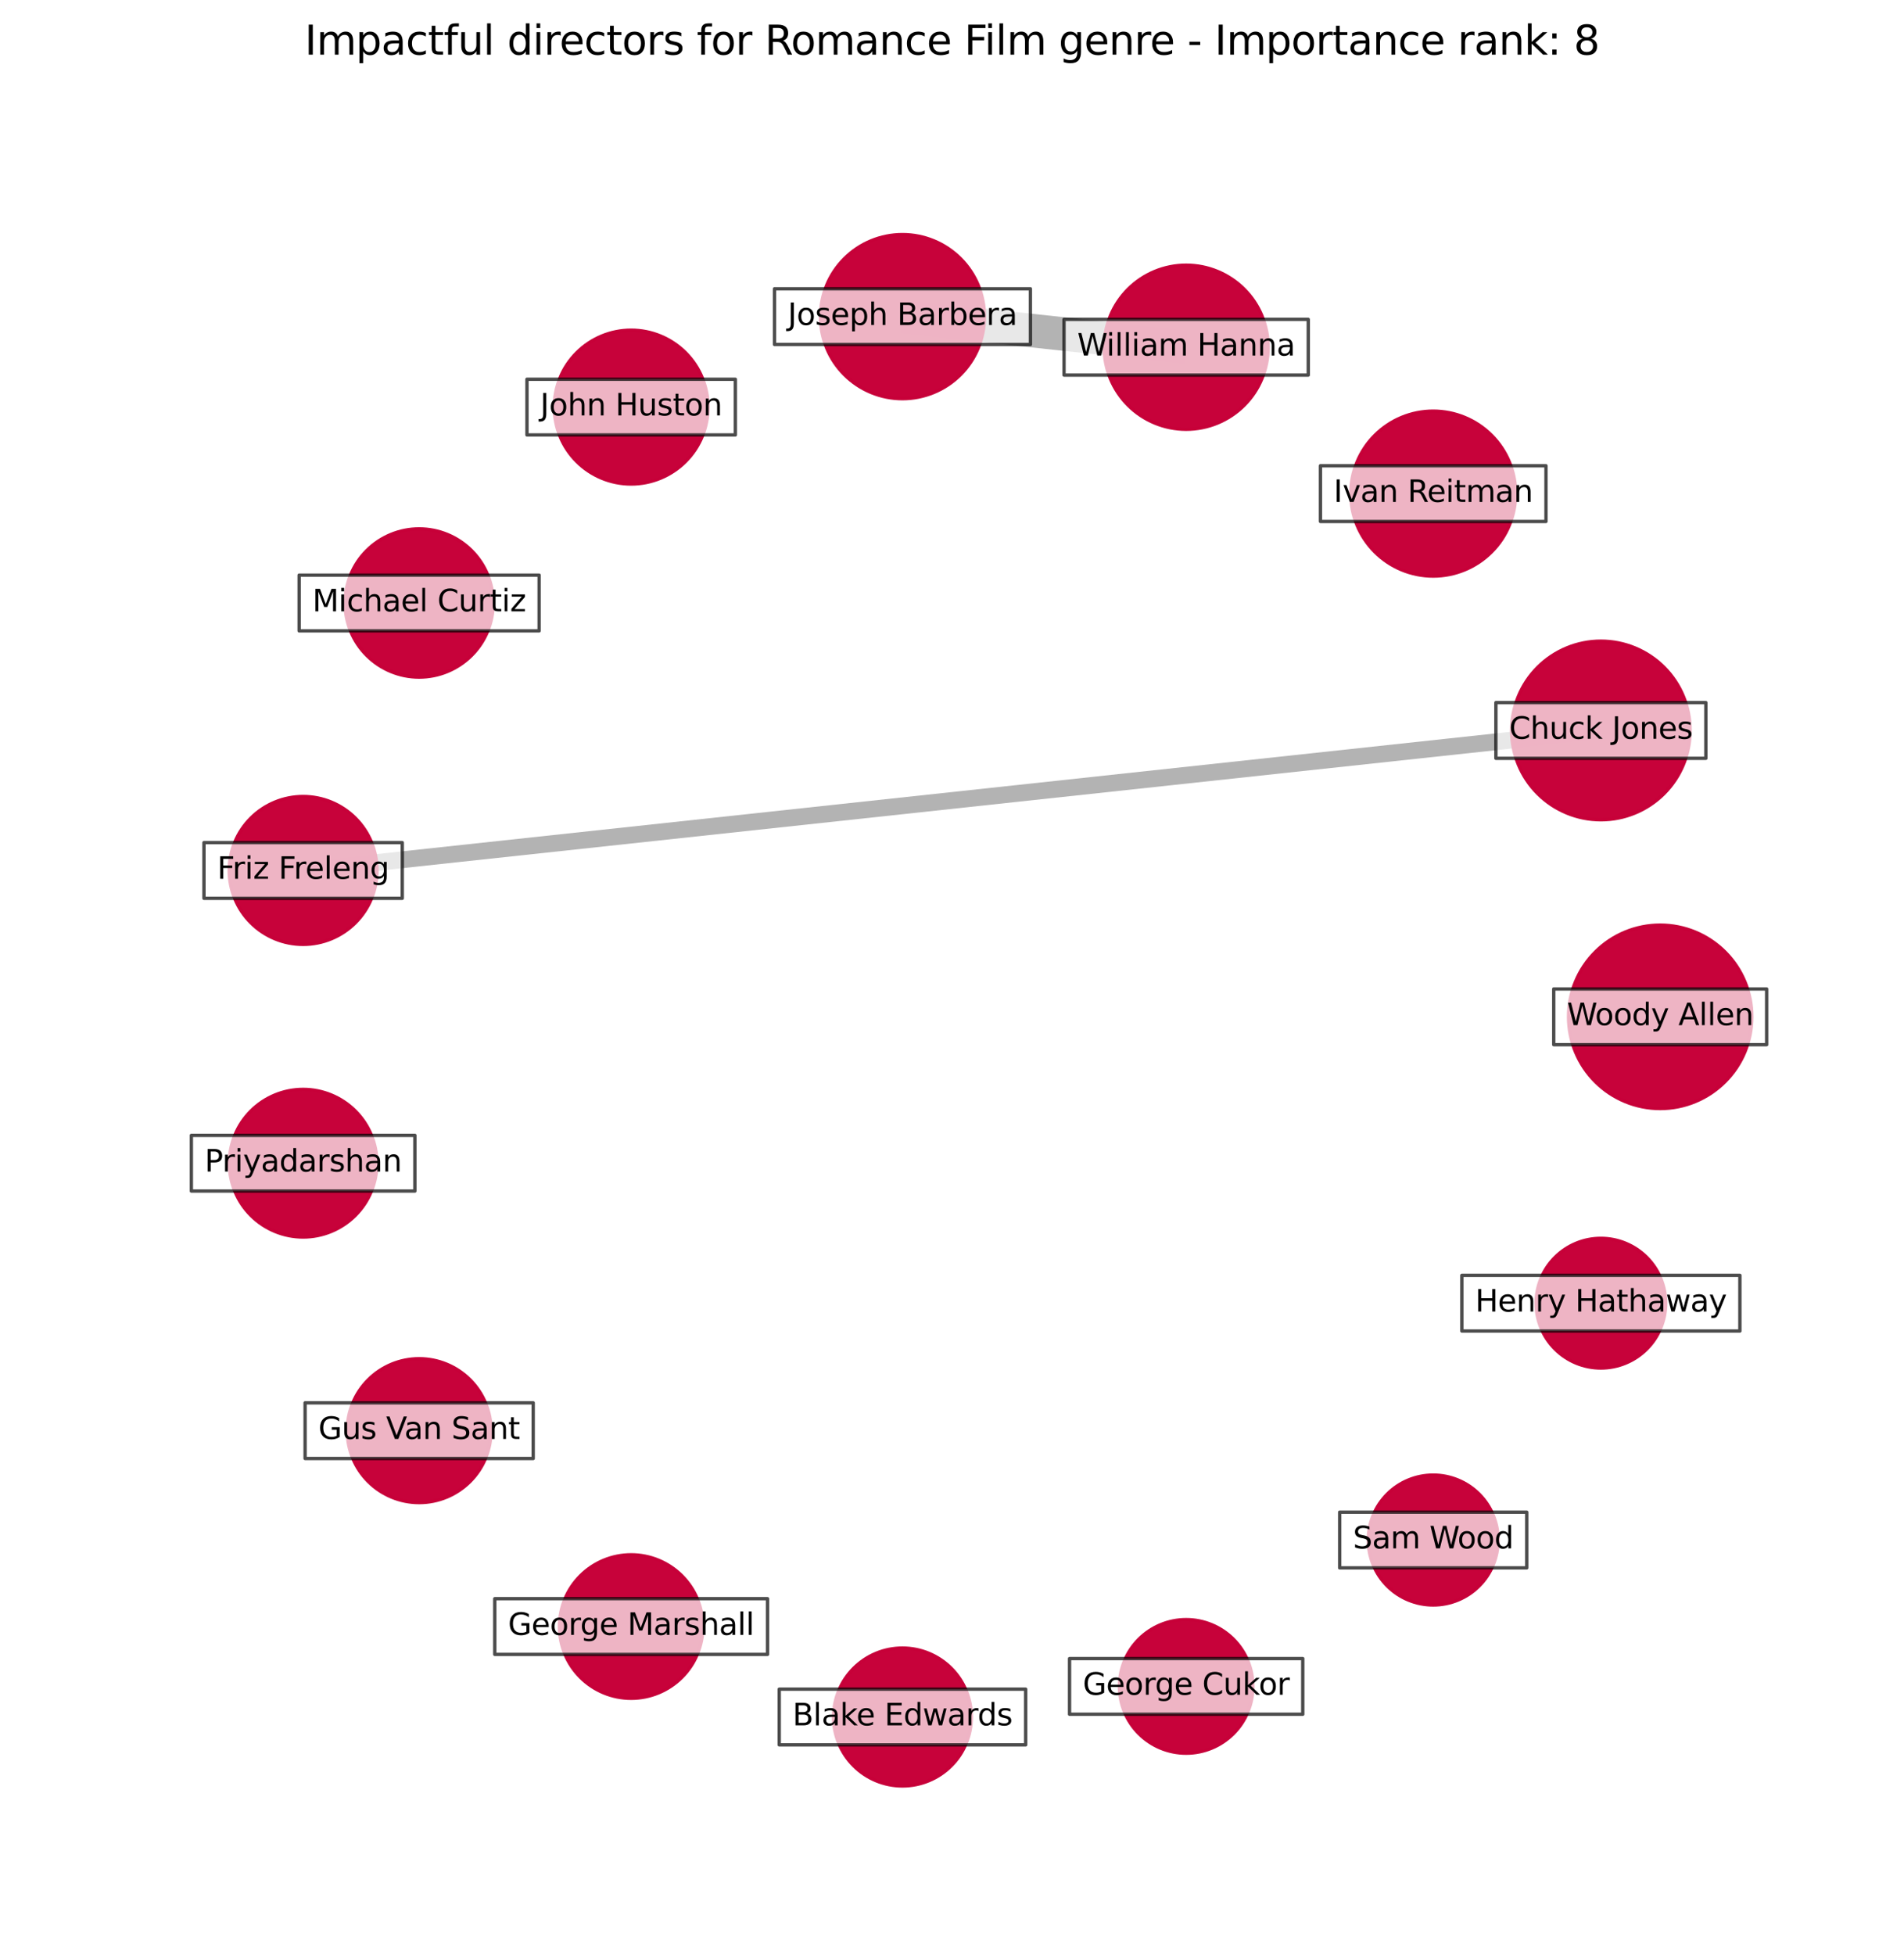 <?xml version="1.0" encoding="utf-8" standalone="no"?>
<!DOCTYPE svg PUBLIC "-//W3C//DTD SVG 1.1//EN"
  "http://www.w3.org/Graphics/SVG/1.1/DTD/svg11.dtd">
<svg xmlns:xlink="http://www.w3.org/1999/xlink" width="568.8pt" height="583.918pt" viewBox="0 0 568.8 583.918" xmlns="http://www.w3.org/2000/svg" version="1.1">
 <defs>
  <style type="text/css">*{stroke-linejoin: round; stroke-linecap: butt}</style>
 </defs>
 <g id="figure_1">
  <g id="patch_1">
   <path d="M 0 583.918 
L 568.8 583.918 
L 568.8 0 
L 0 0 
z
" style="fill: #ffffff"/>
  </g>
  <g id="axes_1">
   <g id="LineCollection_1">
    <path d="M 478.246 218.137 
L 90.554 259.94 
" clip-path="url(#p5d85459a33)" style="fill: none; stroke: #000000; stroke-opacity: 0.3; stroke-width: 5"/>
    <path d="M 354.351 103.695 
L 269.597 94.557 
" clip-path="url(#p5d85459a33)" style="fill: none; stroke: #000000; stroke-opacity: 0.3; stroke-width: 10"/>
   </g>
   <g id="PathCollection_1">
    <path d="M 495.965 331.039 
C 503.227 331.039 510.194 328.153 515.329 323.018 
C 520.465 317.882 523.351 310.916 523.351 303.653 
C 523.351 296.39 520.465 289.423 515.329 284.288 
C 510.194 279.152 503.227 276.267 495.965 276.267 
C 488.702 276.267 481.735 279.152 476.6 284.288 
C 471.464 289.423 468.578 296.39 468.578 303.653 
C 468.578 310.916 471.464 317.882 476.6 323.018 
C 481.735 328.153 488.702 331.039 495.965 331.039 
z
" clip-path="url(#p5d85459a33)" style="fill: #c70039; fill-opacity: 0.99; stroke: #c70039; stroke-opacity: 0.99"/>
    <path d="M 478.246 244.806 
C 485.319 244.806 492.103 241.996 497.104 236.995 
C 502.105 231.994 504.915 225.21 504.915 218.137 
C 504.915 211.065 502.105 204.281 497.104 199.28 
C 492.103 194.279 485.319 191.469 478.246 191.469 
C 471.174 191.469 464.39 194.279 459.389 199.28 
C 454.388 204.281 451.578 211.065 451.578 218.137 
C 451.578 225.21 454.388 231.994 459.389 236.995 
C 464.39 241.996 471.174 244.806 478.246 244.806 
z
" clip-path="url(#p5d85459a33)" style="fill: #c70039; fill-opacity: 0.99; stroke: #c70039; stroke-opacity: 0.99"/>
    <path d="M 428.155 172.039 
C 434.687 172.039 440.952 169.444 445.571 164.825 
C 450.19 160.206 452.786 153.94 452.786 147.408 
C 452.786 140.876 450.19 134.61 445.571 129.991 
C 440.952 125.372 434.687 122.777 428.155 122.777 
C 421.622 122.777 415.357 125.372 410.738 129.991 
C 406.119 134.61 403.524 140.876 403.524 147.408 
C 403.524 153.94 406.119 160.206 410.738 164.825 
C 415.357 169.444 421.622 172.039 428.155 172.039 
z
" clip-path="url(#p5d85459a33)" style="fill: #c70039; fill-opacity: 0.99; stroke: #c70039; stroke-opacity: 0.99"/>
    <path d="M 354.351 128.198 
C 360.85 128.198 367.083 125.617 371.678 121.022 
C 376.273 116.426 378.855 110.193 378.855 103.695 
C 378.855 97.197 376.273 90.964 371.678 86.369 
C 367.083 81.774 360.85 79.192 354.351 79.192 
C 347.853 79.192 341.62 81.774 337.025 86.369 
C 332.43 90.964 329.848 97.197 329.848 103.695 
C 329.848 110.193 332.43 116.426 337.025 121.022 
C 341.62 125.617 347.853 128.198 354.351 128.198 
z
" clip-path="url(#p5d85459a33)" style="fill: #c70039; fill-opacity: 0.99; stroke: #c70039; stroke-opacity: 0.99"/>
    <path d="M 269.597 119.06 
C 276.096 119.06 282.329 116.478 286.924 111.883 
C 291.519 107.288 294.101 101.055 294.101 94.557 
C 294.101 88.058 291.519 81.825 286.924 77.23 
C 282.329 72.635 276.096 70.053 269.597 70.053 
C 263.099 70.053 256.866 72.635 252.271 77.23 
C 247.676 81.825 245.094 88.058 245.094 94.557 
C 245.094 101.055 247.676 107.288 252.271 111.883 
C 256.866 116.478 263.099 119.06 269.597 119.06 
z
" clip-path="url(#p5d85459a33)" style="fill: #c70039; fill-opacity: 0.99; stroke: #c70039; stroke-opacity: 0.99"/>
    <path d="M 188.548 144.544 
C 194.64 144.544 200.483 142.124 204.791 137.816 
C 209.099 133.508 211.519 127.665 211.519 121.573 
C 211.519 115.481 209.099 109.637 204.791 105.329 
C 200.483 101.022 194.64 98.601 188.548 98.601 
C 182.456 98.601 176.612 101.022 172.304 105.329 
C 167.997 109.637 165.576 115.481 165.576 121.573 
C 165.576 127.665 167.997 133.508 172.304 137.816 
C 176.612 142.124 182.456 144.544 188.548 144.544 
z
" clip-path="url(#p5d85459a33)" style="fill: #c70039; fill-opacity: 0.99; stroke: #c70039; stroke-opacity: 0.99"/>
    <path d="M 125.216 202.205 
C 131.086 202.205 136.716 199.873 140.867 195.723 
C 145.017 191.572 147.35 185.942 147.35 180.072 
C 147.35 174.202 145.017 168.572 140.867 164.421 
C 136.716 160.271 131.086 157.939 125.216 157.939 
C 119.346 157.939 113.716 160.271 109.566 164.421 
C 105.415 168.572 103.083 174.202 103.083 180.072 
C 103.083 185.942 105.415 191.572 109.566 195.723 
C 113.716 199.873 119.346 202.205 125.216 202.205 
z
" clip-path="url(#p5d85459a33)" style="fill: #c70039; fill-opacity: 0.99; stroke: #c70039; stroke-opacity: 0.99"/>
    <path d="M 90.554 282.023 
C 96.41 282.023 102.028 279.696 106.169 275.555 
C 110.31 271.414 112.637 265.796 112.637 259.94 
C 112.637 254.083 110.31 248.466 106.169 244.325 
C 102.028 240.184 96.41 237.857 90.554 237.857 
C 84.697 237.857 79.08 240.184 74.939 244.325 
C 70.798 248.466 68.471 254.083 68.471 259.94 
C 68.471 265.796 70.798 271.414 74.939 275.555 
C 79.08 279.696 84.697 282.023 90.554 282.023 
z
" clip-path="url(#p5d85459a33)" style="fill: #c70039; fill-opacity: 0.99; stroke: #c70039; stroke-opacity: 0.99"/>
    <path d="M 90.554 369.41 
C 96.4 369.41 102.008 367.087 106.142 362.953 
C 110.276 358.82 112.598 353.212 112.598 347.366 
C 112.598 341.519 110.276 335.912 106.142 331.778 
C 102.008 327.644 96.4 325.321 90.554 325.321 
C 84.708 325.321 79.1 327.644 74.966 331.778 
C 70.832 335.912 68.509 341.519 68.509 347.366 
C 68.509 353.212 70.832 358.82 74.966 362.953 
C 79.1 367.087 84.708 369.41 90.554 369.41 
z
" clip-path="url(#p5d85459a33)" style="fill: #c70039; fill-opacity: 0.99; stroke: #c70039; stroke-opacity: 0.99"/>
    <path d="M 125.216 448.716 
C 130.914 448.716 136.378 446.452 140.407 442.424 
C 144.435 438.395 146.699 432.931 146.699 427.233 
C 146.699 421.536 144.435 416.071 140.407 412.043 
C 136.378 408.014 130.914 405.751 125.216 405.751 
C 119.519 405.751 114.054 408.014 110.026 412.043 
C 105.997 416.071 103.734 421.536 103.734 427.233 
C 103.734 432.931 105.997 438.395 110.026 442.424 
C 114.054 446.452 119.519 448.716 125.216 448.716 
z
" clip-path="url(#p5d85459a33)" style="fill: #c70039; fill-opacity: 0.99; stroke: #c70039; stroke-opacity: 0.99"/>
    <path d="M 188.548 507.162 
C 194.231 507.162 199.682 504.904 203.701 500.886 
C 207.719 496.867 209.977 491.416 209.977 485.733 
C 209.977 480.05 207.719 474.598 203.701 470.58 
C 199.682 466.561 194.231 464.303 188.548 464.303 
C 182.864 464.303 177.413 466.561 173.395 470.58 
C 169.376 474.598 167.118 480.05 167.118 485.733 
C 167.118 491.416 169.376 496.867 173.395 500.886 
C 177.413 504.904 182.864 507.162 188.548 507.162 
z
" clip-path="url(#p5d85459a33)" style="fill: #c70039; fill-opacity: 0.99; stroke: #c70039; stroke-opacity: 0.99"/>
    <path d="M 269.597 533.34 
C 275.058 533.34 280.296 531.171 284.158 527.309 
C 288.019 523.448 290.189 518.21 290.189 512.749 
C 290.189 507.288 288.019 502.05 284.158 498.188 
C 280.296 494.327 275.058 492.157 269.597 492.157 
C 264.136 492.157 258.898 494.327 255.037 498.188 
C 251.176 502.05 249.006 507.288 249.006 512.749 
C 249.006 518.21 251.176 523.448 255.037 527.309 
C 258.898 531.171 264.136 533.34 269.597 533.34 
z
" clip-path="url(#p5d85459a33)" style="fill: #c70039; fill-opacity: 0.99; stroke: #c70039; stroke-opacity: 0.99"/>
    <path d="M 354.351 523.557 
C 359.641 523.557 364.715 521.456 368.456 517.715 
C 372.197 513.974 374.298 508.9 374.298 503.61 
C 374.298 498.32 372.197 493.246 368.456 489.506 
C 364.715 485.765 359.641 483.663 354.351 483.663 
C 349.061 483.663 343.987 485.765 340.247 489.506 
C 336.506 493.246 334.404 498.32 334.404 503.61 
C 334.404 508.9 336.506 513.974 340.247 517.715 
C 343.987 521.456 349.061 523.557 354.351 523.557 
z
" clip-path="url(#p5d85459a33)" style="fill: #c70039; fill-opacity: 0.99; stroke: #c70039; stroke-opacity: 0.99"/>
    <path d="M 428.155 479.294 
C 433.299 479.294 438.233 477.25 441.87 473.613 
C 445.507 469.975 447.551 465.041 447.551 459.897 
C 447.551 454.753 445.507 449.819 441.87 446.182 
C 438.233 442.545 433.299 440.501 428.155 440.501 
C 423.011 440.501 418.077 442.545 414.439 446.182 
C 410.802 449.819 408.758 454.753 408.758 459.897 
C 408.758 465.041 410.802 469.975 414.439 473.613 
C 418.077 477.25 423.011 479.294 428.155 479.294 
z
" clip-path="url(#p5d85459a33)" style="fill: #c70039; fill-opacity: 0.99; stroke: #c70039; stroke-opacity: 0.99"/>
    <path d="M 478.246 408.533 
C 483.382 408.533 488.308 406.493 491.939 402.861 
C 495.571 399.23 497.611 394.304 497.611 389.168 
C 497.611 384.033 495.571 379.107 491.939 375.475 
C 488.308 371.844 483.382 369.803 478.246 369.803 
C 473.111 369.803 468.185 371.844 464.553 375.475 
C 460.922 379.107 458.881 384.033 458.881 389.168 
C 458.881 394.304 460.922 399.23 464.553 402.861 
C 468.185 406.493 473.111 408.533 478.246 408.533 
z
" clip-path="url(#p5d85459a33)" style="fill: #c70039; fill-opacity: 0.99; stroke: #c70039; stroke-opacity: 0.99"/>
   </g>
   <g id="text_1">
    <g id="patch_2">
     <path d="M 464.163 311.968 
L 527.766 311.968 
L 527.766 295.338 
L 464.163 295.338 
z
" clip-path="url(#p5d85459a33)" style="fill: #ffffff; opacity: 0.7; stroke: #000000; stroke-linejoin: miter"/>
    </g>
    <g clip-path="url(#p5d85459a33)">
     <!-- Woody Allen -->
     <g transform="translate(468.123 306.136)scale(0.09 -0.09)">
      <defs>
       <path id="DejaVuSans-57" d="M 213 4666 
L 850 4666 
L 1831 722 
L 2809 4666 
L 3519 4666 
L 4500 722 
L 5478 4666 
L 6119 4666 
L 4947 0 
L 4153 0 
L 3169 4050 
L 2175 0 
L 1381 0 
L 213 4666 
z
" transform="scale(0.016)"/>
       <path id="DejaVuSans-6f" d="M 1959 3097 
Q 1497 3097 1228 2736 
Q 959 2375 959 1747 
Q 959 1119 1226 758 
Q 1494 397 1959 397 
Q 2419 397 2687 759 
Q 2956 1122 2956 1747 
Q 2956 2369 2687 2733 
Q 2419 3097 1959 3097 
z
M 1959 3584 
Q 2709 3584 3137 3096 
Q 3566 2609 3566 1747 
Q 3566 888 3137 398 
Q 2709 -91 1959 -91 
Q 1206 -91 779 398 
Q 353 888 353 1747 
Q 353 2609 779 3096 
Q 1206 3584 1959 3584 
z
" transform="scale(0.016)"/>
       <path id="DejaVuSans-64" d="M 2906 2969 
L 2906 4863 
L 3481 4863 
L 3481 0 
L 2906 0 
L 2906 525 
Q 2725 213 2448 61 
Q 2172 -91 1784 -91 
Q 1150 -91 751 415 
Q 353 922 353 1747 
Q 353 2572 751 3078 
Q 1150 3584 1784 3584 
Q 2172 3584 2448 3432 
Q 2725 3281 2906 2969 
z
M 947 1747 
Q 947 1113 1208 752 
Q 1469 391 1925 391 
Q 2381 391 2643 752 
Q 2906 1113 2906 1747 
Q 2906 2381 2643 2742 
Q 2381 3103 1925 3103 
Q 1469 3103 1208 2742 
Q 947 2381 947 1747 
z
" transform="scale(0.016)"/>
       <path id="DejaVuSans-79" d="M 2059 -325 
Q 1816 -950 1584 -1140 
Q 1353 -1331 966 -1331 
L 506 -1331 
L 506 -850 
L 844 -850 
Q 1081 -850 1212 -737 
Q 1344 -625 1503 -206 
L 1606 56 
L 191 3500 
L 800 3500 
L 1894 763 
L 2988 3500 
L 3597 3500 
L 2059 -325 
z
" transform="scale(0.016)"/>
       <path id="DejaVuSans-20" transform="scale(0.016)"/>
       <path id="DejaVuSans-41" d="M 2188 4044 
L 1331 1722 
L 3047 1722 
L 2188 4044 
z
M 1831 4666 
L 2547 4666 
L 4325 0 
L 3669 0 
L 3244 1197 
L 1141 1197 
L 716 0 
L 50 0 
L 1831 4666 
z
" transform="scale(0.016)"/>
       <path id="DejaVuSans-6c" d="M 603 4863 
L 1178 4863 
L 1178 0 
L 603 0 
L 603 4863 
z
" transform="scale(0.016)"/>
       <path id="DejaVuSans-65" d="M 3597 1894 
L 3597 1613 
L 953 1613 
Q 991 1019 1311 708 
Q 1631 397 2203 397 
Q 2534 397 2845 478 
Q 3156 559 3463 722 
L 3463 178 
Q 3153 47 2828 -22 
Q 2503 -91 2169 -91 
Q 1331 -91 842 396 
Q 353 884 353 1716 
Q 353 2575 817 3079 
Q 1281 3584 2069 3584 
Q 2775 3584 3186 3129 
Q 3597 2675 3597 1894 
z
M 3022 2063 
Q 3016 2534 2758 2815 
Q 2500 3097 2075 3097 
Q 1594 3097 1305 2825 
Q 1016 2553 972 2059 
L 3022 2063 
z
" transform="scale(0.016)"/>
       <path id="DejaVuSans-6e" d="M 3513 2113 
L 3513 0 
L 2938 0 
L 2938 2094 
Q 2938 2591 2744 2837 
Q 2550 3084 2163 3084 
Q 1697 3084 1428 2787 
Q 1159 2491 1159 1978 
L 1159 0 
L 581 0 
L 581 3500 
L 1159 3500 
L 1159 2956 
Q 1366 3272 1645 3428 
Q 1925 3584 2291 3584 
Q 2894 3584 3203 3211 
Q 3513 2838 3513 2113 
z
" transform="scale(0.016)"/>
      </defs>
      <use xlink:href="#DejaVuSans-57"/>
      <use xlink:href="#DejaVuSans-6f" x="93.002"/>
      <use xlink:href="#DejaVuSans-6f" x="154.184"/>
      <use xlink:href="#DejaVuSans-64" x="215.365"/>
      <use xlink:href="#DejaVuSans-79" x="278.842"/>
      <use xlink:href="#DejaVuSans-20" x="338.021"/>
      <use xlink:href="#DejaVuSans-41" x="369.809"/>
      <use xlink:href="#DejaVuSans-6c" x="438.217"/>
      <use xlink:href="#DejaVuSans-6c" x="466"/>
      <use xlink:href="#DejaVuSans-65" x="493.783"/>
      <use xlink:href="#DejaVuSans-6e" x="555.307"/>
     </g>
    </g>
   </g>
   <g id="text_2">
    <g id="patch_3">
     <path d="M 446.884 226.452 
L 509.608 226.452 
L 509.608 209.822 
L 446.884 209.822 
z
" clip-path="url(#p5d85459a33)" style="fill: #ffffff; opacity: 0.7; stroke: #000000; stroke-linejoin: miter"/>
    </g>
    <g clip-path="url(#p5d85459a33)">
     <!-- Chuck Jones -->
     <g transform="translate(450.844 220.621)scale(0.09 -0.09)">
      <defs>
       <path id="DejaVuSans-43" d="M 4122 4306 
L 4122 3641 
Q 3803 3938 3442 4084 
Q 3081 4231 2675 4231 
Q 1875 4231 1450 3742 
Q 1025 3253 1025 2328 
Q 1025 1406 1450 917 
Q 1875 428 2675 428 
Q 3081 428 3442 575 
Q 3803 722 4122 1019 
L 4122 359 
Q 3791 134 3420 21 
Q 3050 -91 2638 -91 
Q 1578 -91 968 557 
Q 359 1206 359 2328 
Q 359 3453 968 4101 
Q 1578 4750 2638 4750 
Q 3056 4750 3426 4639 
Q 3797 4528 4122 4306 
z
" transform="scale(0.016)"/>
       <path id="DejaVuSans-68" d="M 3513 2113 
L 3513 0 
L 2938 0 
L 2938 2094 
Q 2938 2591 2744 2837 
Q 2550 3084 2163 3084 
Q 1697 3084 1428 2787 
Q 1159 2491 1159 1978 
L 1159 0 
L 581 0 
L 581 4863 
L 1159 4863 
L 1159 2956 
Q 1366 3272 1645 3428 
Q 1925 3584 2291 3584 
Q 2894 3584 3203 3211 
Q 3513 2838 3513 2113 
z
" transform="scale(0.016)"/>
       <path id="DejaVuSans-75" d="M 544 1381 
L 544 3500 
L 1119 3500 
L 1119 1403 
Q 1119 906 1312 657 
Q 1506 409 1894 409 
Q 2359 409 2629 706 
Q 2900 1003 2900 1516 
L 2900 3500 
L 3475 3500 
L 3475 0 
L 2900 0 
L 2900 538 
Q 2691 219 2414 64 
Q 2138 -91 1772 -91 
Q 1169 -91 856 284 
Q 544 659 544 1381 
z
M 1991 3584 
L 1991 3584 
z
" transform="scale(0.016)"/>
       <path id="DejaVuSans-63" d="M 3122 3366 
L 3122 2828 
Q 2878 2963 2633 3030 
Q 2388 3097 2138 3097 
Q 1578 3097 1268 2742 
Q 959 2388 959 1747 
Q 959 1106 1268 751 
Q 1578 397 2138 397 
Q 2388 397 2633 464 
Q 2878 531 3122 666 
L 3122 134 
Q 2881 22 2623 -34 
Q 2366 -91 2075 -91 
Q 1284 -91 818 406 
Q 353 903 353 1747 
Q 353 2603 823 3093 
Q 1294 3584 2113 3584 
Q 2378 3584 2631 3529 
Q 2884 3475 3122 3366 
z
" transform="scale(0.016)"/>
       <path id="DejaVuSans-6b" d="M 581 4863 
L 1159 4863 
L 1159 1991 
L 2875 3500 
L 3609 3500 
L 1753 1863 
L 3688 0 
L 2938 0 
L 1159 1709 
L 1159 0 
L 581 0 
L 581 4863 
z
" transform="scale(0.016)"/>
       <path id="DejaVuSans-4a" d="M 628 4666 
L 1259 4666 
L 1259 325 
Q 1259 -519 939 -900 
Q 619 -1281 -91 -1281 
L -331 -1281 
L -331 -750 
L -134 -750 
Q 284 -750 456 -515 
Q 628 -281 628 325 
L 628 4666 
z
" transform="scale(0.016)"/>
       <path id="DejaVuSans-73" d="M 2834 3397 
L 2834 2853 
Q 2591 2978 2328 3040 
Q 2066 3103 1784 3103 
Q 1356 3103 1142 2972 
Q 928 2841 928 2578 
Q 928 2378 1081 2264 
Q 1234 2150 1697 2047 
L 1894 2003 
Q 2506 1872 2764 1633 
Q 3022 1394 3022 966 
Q 3022 478 2636 193 
Q 2250 -91 1575 -91 
Q 1294 -91 989 -36 
Q 684 19 347 128 
L 347 722 
Q 666 556 975 473 
Q 1284 391 1588 391 
Q 1994 391 2212 530 
Q 2431 669 2431 922 
Q 2431 1156 2273 1281 
Q 2116 1406 1581 1522 
L 1381 1569 
Q 847 1681 609 1914 
Q 372 2147 372 2553 
Q 372 3047 722 3315 
Q 1072 3584 1716 3584 
Q 2034 3584 2315 3537 
Q 2597 3491 2834 3397 
z
" transform="scale(0.016)"/>
      </defs>
      <use xlink:href="#DejaVuSans-43"/>
      <use xlink:href="#DejaVuSans-68" x="69.824"/>
      <use xlink:href="#DejaVuSans-75" x="133.203"/>
      <use xlink:href="#DejaVuSans-63" x="196.582"/>
      <use xlink:href="#DejaVuSans-6b" x="251.562"/>
      <use xlink:href="#DejaVuSans-20" x="309.473"/>
      <use xlink:href="#DejaVuSans-4a" x="341.26"/>
      <use xlink:href="#DejaVuSans-6f" x="370.752"/>
      <use xlink:href="#DejaVuSans-6e" x="431.934"/>
      <use xlink:href="#DejaVuSans-65" x="495.312"/>
      <use xlink:href="#DejaVuSans-73" x="556.836"/>
     </g>
    </g>
   </g>
   <g id="text_3">
    <g id="patch_4">
     <path d="M 394.464 155.723 
L 461.846 155.723 
L 461.846 139.093 
L 394.464 139.093 
z
" clip-path="url(#p5d85459a33)" style="fill: #ffffff; opacity: 0.7; stroke: #000000; stroke-linejoin: miter"/>
    </g>
    <g clip-path="url(#p5d85459a33)">
     <!-- Ivan Reitman -->
     <g transform="translate(398.424 149.891)scale(0.09 -0.09)">
      <defs>
       <path id="DejaVuSans-49" d="M 628 4666 
L 1259 4666 
L 1259 0 
L 628 0 
L 628 4666 
z
" transform="scale(0.016)"/>
       <path id="DejaVuSans-76" d="M 191 3500 
L 800 3500 
L 1894 563 
L 2988 3500 
L 3597 3500 
L 2284 0 
L 1503 0 
L 191 3500 
z
" transform="scale(0.016)"/>
       <path id="DejaVuSans-61" d="M 2194 1759 
Q 1497 1759 1228 1600 
Q 959 1441 959 1056 
Q 959 750 1161 570 
Q 1363 391 1709 391 
Q 2188 391 2477 730 
Q 2766 1069 2766 1631 
L 2766 1759 
L 2194 1759 
z
M 3341 1997 
L 3341 0 
L 2766 0 
L 2766 531 
Q 2569 213 2275 61 
Q 1981 -91 1556 -91 
Q 1019 -91 701 211 
Q 384 513 384 1019 
Q 384 1609 779 1909 
Q 1175 2209 1959 2209 
L 2766 2209 
L 2766 2266 
Q 2766 2663 2505 2880 
Q 2244 3097 1772 3097 
Q 1472 3097 1187 3025 
Q 903 2953 641 2809 
L 641 3341 
Q 956 3463 1253 3523 
Q 1550 3584 1831 3584 
Q 2591 3584 2966 3190 
Q 3341 2797 3341 1997 
z
" transform="scale(0.016)"/>
       <path id="DejaVuSans-52" d="M 2841 2188 
Q 3044 2119 3236 1894 
Q 3428 1669 3622 1275 
L 4263 0 
L 3584 0 
L 2988 1197 
Q 2756 1666 2539 1819 
Q 2322 1972 1947 1972 
L 1259 1972 
L 1259 0 
L 628 0 
L 628 4666 
L 2053 4666 
Q 2853 4666 3247 4331 
Q 3641 3997 3641 3322 
Q 3641 2881 3436 2590 
Q 3231 2300 2841 2188 
z
M 1259 4147 
L 1259 2491 
L 2053 2491 
Q 2509 2491 2742 2702 
Q 2975 2913 2975 3322 
Q 2975 3731 2742 3939 
Q 2509 4147 2053 4147 
L 1259 4147 
z
" transform="scale(0.016)"/>
       <path id="DejaVuSans-69" d="M 603 3500 
L 1178 3500 
L 1178 0 
L 603 0 
L 603 3500 
z
M 603 4863 
L 1178 4863 
L 1178 4134 
L 603 4134 
L 603 4863 
z
" transform="scale(0.016)"/>
       <path id="DejaVuSans-74" d="M 1172 4494 
L 1172 3500 
L 2356 3500 
L 2356 3053 
L 1172 3053 
L 1172 1153 
Q 1172 725 1289 603 
Q 1406 481 1766 481 
L 2356 481 
L 2356 0 
L 1766 0 
Q 1100 0 847 248 
Q 594 497 594 1153 
L 594 3053 
L 172 3053 
L 172 3500 
L 594 3500 
L 594 4494 
L 1172 4494 
z
" transform="scale(0.016)"/>
       <path id="DejaVuSans-6d" d="M 3328 2828 
Q 3544 3216 3844 3400 
Q 4144 3584 4550 3584 
Q 5097 3584 5394 3201 
Q 5691 2819 5691 2113 
L 5691 0 
L 5113 0 
L 5113 2094 
Q 5113 2597 4934 2840 
Q 4756 3084 4391 3084 
Q 3944 3084 3684 2787 
Q 3425 2491 3425 1978 
L 3425 0 
L 2847 0 
L 2847 2094 
Q 2847 2600 2669 2842 
Q 2491 3084 2119 3084 
Q 1678 3084 1418 2786 
Q 1159 2488 1159 1978 
L 1159 0 
L 581 0 
L 581 3500 
L 1159 3500 
L 1159 2956 
Q 1356 3278 1631 3431 
Q 1906 3584 2284 3584 
Q 2666 3584 2933 3390 
Q 3200 3197 3328 2828 
z
" transform="scale(0.016)"/>
      </defs>
      <use xlink:href="#DejaVuSans-49"/>
      <use xlink:href="#DejaVuSans-76" x="29.492"/>
      <use xlink:href="#DejaVuSans-61" x="88.672"/>
      <use xlink:href="#DejaVuSans-6e" x="149.951"/>
      <use xlink:href="#DejaVuSans-20" x="213.33"/>
      <use xlink:href="#DejaVuSans-52" x="245.117"/>
      <use xlink:href="#DejaVuSans-65" x="310.1"/>
      <use xlink:href="#DejaVuSans-69" x="371.623"/>
      <use xlink:href="#DejaVuSans-74" x="399.406"/>
      <use xlink:href="#DejaVuSans-6d" x="438.615"/>
      <use xlink:href="#DejaVuSans-61" x="536.027"/>
      <use xlink:href="#DejaVuSans-6e" x="597.307"/>
     </g>
    </g>
   </g>
   <g id="text_4">
    <g id="patch_5">
     <path d="M 317.868 112.01 
L 390.834 112.01 
L 390.834 95.38 
L 317.868 95.38 
z
" clip-path="url(#p5d85459a33)" style="fill: #ffffff; opacity: 0.7; stroke: #000000; stroke-linejoin: miter"/>
    </g>
    <g clip-path="url(#p5d85459a33)">
     <!-- William Hanna -->
     <g transform="translate(321.828 106.178)scale(0.09 -0.09)">
      <defs>
       <path id="DejaVuSans-48" d="M 628 4666 
L 1259 4666 
L 1259 2753 
L 3553 2753 
L 3553 4666 
L 4184 4666 
L 4184 0 
L 3553 0 
L 3553 2222 
L 1259 2222 
L 1259 0 
L 628 0 
L 628 4666 
z
" transform="scale(0.016)"/>
      </defs>
      <use xlink:href="#DejaVuSans-57"/>
      <use xlink:href="#DejaVuSans-69" x="96.627"/>
      <use xlink:href="#DejaVuSans-6c" x="124.41"/>
      <use xlink:href="#DejaVuSans-6c" x="152.193"/>
      <use xlink:href="#DejaVuSans-69" x="179.977"/>
      <use xlink:href="#DejaVuSans-61" x="207.76"/>
      <use xlink:href="#DejaVuSans-6d" x="269.039"/>
      <use xlink:href="#DejaVuSans-20" x="366.451"/>
      <use xlink:href="#DejaVuSans-48" x="398.238"/>
      <use xlink:href="#DejaVuSans-61" x="473.434"/>
      <use xlink:href="#DejaVuSans-6e" x="534.713"/>
      <use xlink:href="#DejaVuSans-6e" x="598.092"/>
      <use xlink:href="#DejaVuSans-61" x="661.471"/>
     </g>
    </g>
   </g>
   <g id="text_5">
    <g id="patch_6">
     <path d="M 231.376 102.872 
L 307.819 102.872 
L 307.819 86.241 
L 231.376 86.241 
z
" clip-path="url(#p5d85459a33)" style="fill: #ffffff; opacity: 0.7; stroke: #000000; stroke-linejoin: miter"/>
    </g>
    <g clip-path="url(#p5d85459a33)">
     <!-- Joseph Barbera -->
     <g transform="translate(235.336 97.04)scale(0.09 -0.09)">
      <defs>
       <path id="DejaVuSans-70" d="M 1159 525 
L 1159 -1331 
L 581 -1331 
L 581 3500 
L 1159 3500 
L 1159 2969 
Q 1341 3281 1617 3432 
Q 1894 3584 2278 3584 
Q 2916 3584 3314 3078 
Q 3713 2572 3713 1747 
Q 3713 922 3314 415 
Q 2916 -91 2278 -91 
Q 1894 -91 1617 61 
Q 1341 213 1159 525 
z
M 3116 1747 
Q 3116 2381 2855 2742 
Q 2594 3103 2138 3103 
Q 1681 3103 1420 2742 
Q 1159 2381 1159 1747 
Q 1159 1113 1420 752 
Q 1681 391 2138 391 
Q 2594 391 2855 752 
Q 3116 1113 3116 1747 
z
" transform="scale(0.016)"/>
       <path id="DejaVuSans-42" d="M 1259 2228 
L 1259 519 
L 2272 519 
Q 2781 519 3026 730 
Q 3272 941 3272 1375 
Q 3272 1813 3026 2020 
Q 2781 2228 2272 2228 
L 1259 2228 
z
M 1259 4147 
L 1259 2741 
L 2194 2741 
Q 2656 2741 2882 2914 
Q 3109 3088 3109 3444 
Q 3109 3797 2882 3972 
Q 2656 4147 2194 4147 
L 1259 4147 
z
M 628 4666 
L 2241 4666 
Q 2963 4666 3353 4366 
Q 3744 4066 3744 3513 
Q 3744 3084 3544 2831 
Q 3344 2578 2956 2516 
Q 3422 2416 3680 2098 
Q 3938 1781 3938 1306 
Q 3938 681 3513 340 
Q 3088 0 2303 0 
L 628 0 
L 628 4666 
z
" transform="scale(0.016)"/>
       <path id="DejaVuSans-72" d="M 2631 2963 
Q 2534 3019 2420 3045 
Q 2306 3072 2169 3072 
Q 1681 3072 1420 2755 
Q 1159 2438 1159 1844 
L 1159 0 
L 581 0 
L 581 3500 
L 1159 3500 
L 1159 2956 
Q 1341 3275 1631 3429 
Q 1922 3584 2338 3584 
Q 2397 3584 2469 3576 
Q 2541 3569 2628 3553 
L 2631 2963 
z
" transform="scale(0.016)"/>
       <path id="DejaVuSans-62" d="M 3116 1747 
Q 3116 2381 2855 2742 
Q 2594 3103 2138 3103 
Q 1681 3103 1420 2742 
Q 1159 2381 1159 1747 
Q 1159 1113 1420 752 
Q 1681 391 2138 391 
Q 2594 391 2855 752 
Q 3116 1113 3116 1747 
z
M 1159 2969 
Q 1341 3281 1617 3432 
Q 1894 3584 2278 3584 
Q 2916 3584 3314 3078 
Q 3713 2572 3713 1747 
Q 3713 922 3314 415 
Q 2916 -91 2278 -91 
Q 1894 -91 1617 61 
Q 1341 213 1159 525 
L 1159 0 
L 581 0 
L 581 4863 
L 1159 4863 
L 1159 2969 
z
" transform="scale(0.016)"/>
      </defs>
      <use xlink:href="#DejaVuSans-4a"/>
      <use xlink:href="#DejaVuSans-6f" x="29.492"/>
      <use xlink:href="#DejaVuSans-73" x="90.674"/>
      <use xlink:href="#DejaVuSans-65" x="142.773"/>
      <use xlink:href="#DejaVuSans-70" x="204.297"/>
      <use xlink:href="#DejaVuSans-68" x="267.773"/>
      <use xlink:href="#DejaVuSans-20" x="331.152"/>
      <use xlink:href="#DejaVuSans-42" x="362.939"/>
      <use xlink:href="#DejaVuSans-61" x="431.543"/>
      <use xlink:href="#DejaVuSans-72" x="492.822"/>
      <use xlink:href="#DejaVuSans-62" x="533.936"/>
      <use xlink:href="#DejaVuSans-65" x="597.412"/>
      <use xlink:href="#DejaVuSans-72" x="658.936"/>
      <use xlink:href="#DejaVuSans-61" x="700.049"/>
     </g>
    </g>
   </g>
   <g id="text_6">
    <g id="patch_7">
     <path d="M 157.423 129.888 
L 219.672 129.888 
L 219.672 113.257 
L 157.423 113.257 
z
" clip-path="url(#p5d85459a33)" style="fill: #ffffff; opacity: 0.7; stroke: #000000; stroke-linejoin: miter"/>
    </g>
    <g clip-path="url(#p5d85459a33)">
     <!-- John Huston -->
     <g transform="translate(161.383 124.056)scale(0.09 -0.09)">
      <use xlink:href="#DejaVuSans-4a"/>
      <use xlink:href="#DejaVuSans-6f" x="29.492"/>
      <use xlink:href="#DejaVuSans-68" x="90.674"/>
      <use xlink:href="#DejaVuSans-6e" x="154.053"/>
      <use xlink:href="#DejaVuSans-20" x="217.432"/>
      <use xlink:href="#DejaVuSans-48" x="249.219"/>
      <use xlink:href="#DejaVuSans-75" x="324.414"/>
      <use xlink:href="#DejaVuSans-73" x="387.793"/>
      <use xlink:href="#DejaVuSans-74" x="439.893"/>
      <use xlink:href="#DejaVuSans-6f" x="479.102"/>
      <use xlink:href="#DejaVuSans-6e" x="540.283"/>
     </g>
    </g>
   </g>
   <g id="text_7">
    <g id="patch_8">
     <path d="M 89.37 188.387 
L 161.062 188.387 
L 161.062 171.757 
L 89.37 171.757 
z
" clip-path="url(#p5d85459a33)" style="fill: #ffffff; opacity: 0.7; stroke: #000000; stroke-linejoin: miter"/>
    </g>
    <g clip-path="url(#p5d85459a33)">
     <!-- Michael Curtiz -->
     <g transform="translate(93.33 182.556)scale(0.09 -0.09)">
      <defs>
       <path id="DejaVuSans-4d" d="M 628 4666 
L 1569 4666 
L 2759 1491 
L 3956 4666 
L 4897 4666 
L 4897 0 
L 4281 0 
L 4281 4097 
L 3078 897 
L 2444 897 
L 1241 4097 
L 1241 0 
L 628 0 
L 628 4666 
z
" transform="scale(0.016)"/>
       <path id="DejaVuSans-7a" d="M 353 3500 
L 3084 3500 
L 3084 2975 
L 922 459 
L 3084 459 
L 3084 0 
L 275 0 
L 275 525 
L 2438 3041 
L 353 3041 
L 353 3500 
z
" transform="scale(0.016)"/>
      </defs>
      <use xlink:href="#DejaVuSans-4d"/>
      <use xlink:href="#DejaVuSans-69" x="86.279"/>
      <use xlink:href="#DejaVuSans-63" x="114.062"/>
      <use xlink:href="#DejaVuSans-68" x="169.043"/>
      <use xlink:href="#DejaVuSans-61" x="232.422"/>
      <use xlink:href="#DejaVuSans-65" x="293.701"/>
      <use xlink:href="#DejaVuSans-6c" x="355.225"/>
      <use xlink:href="#DejaVuSans-20" x="383.008"/>
      <use xlink:href="#DejaVuSans-43" x="414.795"/>
      <use xlink:href="#DejaVuSans-75" x="484.619"/>
      <use xlink:href="#DejaVuSans-72" x="547.998"/>
      <use xlink:href="#DejaVuSans-74" x="589.111"/>
      <use xlink:href="#DejaVuSans-69" x="628.32"/>
      <use xlink:href="#DejaVuSans-7a" x="656.104"/>
     </g>
    </g>
   </g>
   <g id="text_8">
    <g id="patch_9">
     <path d="M 60.933 268.255 
L 120.175 268.255 
L 120.175 251.625 
L 60.933 251.625 
z
" clip-path="url(#p5d85459a33)" style="fill: #ffffff; opacity: 0.7; stroke: #000000; stroke-linejoin: miter"/>
    </g>
    <g clip-path="url(#p5d85459a33)">
     <!-- Friz Freleng -->
     <g transform="translate(64.893 262.423)scale(0.09 -0.09)">
      <defs>
       <path id="DejaVuSans-46" d="M 628 4666 
L 3309 4666 
L 3309 4134 
L 1259 4134 
L 1259 2759 
L 3109 2759 
L 3109 2228 
L 1259 2228 
L 1259 0 
L 628 0 
L 628 4666 
z
" transform="scale(0.016)"/>
       <path id="DejaVuSans-67" d="M 2906 1791 
Q 2906 2416 2648 2759 
Q 2391 3103 1925 3103 
Q 1463 3103 1205 2759 
Q 947 2416 947 1791 
Q 947 1169 1205 825 
Q 1463 481 1925 481 
Q 2391 481 2648 825 
Q 2906 1169 2906 1791 
z
M 3481 434 
Q 3481 -459 3084 -895 
Q 2688 -1331 1869 -1331 
Q 1566 -1331 1297 -1286 
Q 1028 -1241 775 -1147 
L 775 -588 
Q 1028 -725 1275 -790 
Q 1522 -856 1778 -856 
Q 2344 -856 2625 -561 
Q 2906 -266 2906 331 
L 2906 616 
Q 2728 306 2450 153 
Q 2172 0 1784 0 
Q 1141 0 747 490 
Q 353 981 353 1791 
Q 353 2603 747 3093 
Q 1141 3584 1784 3584 
Q 2172 3584 2450 3431 
Q 2728 3278 2906 2969 
L 2906 3500 
L 3481 3500 
L 3481 434 
z
" transform="scale(0.016)"/>
      </defs>
      <use xlink:href="#DejaVuSans-46"/>
      <use xlink:href="#DejaVuSans-72" x="50.27"/>
      <use xlink:href="#DejaVuSans-69" x="91.383"/>
      <use xlink:href="#DejaVuSans-7a" x="119.166"/>
      <use xlink:href="#DejaVuSans-20" x="171.656"/>
      <use xlink:href="#DejaVuSans-46" x="203.443"/>
      <use xlink:href="#DejaVuSans-72" x="253.713"/>
      <use xlink:href="#DejaVuSans-65" x="292.576"/>
      <use xlink:href="#DejaVuSans-6c" x="354.1"/>
      <use xlink:href="#DejaVuSans-65" x="381.883"/>
      <use xlink:href="#DejaVuSans-6e" x="443.406"/>
      <use xlink:href="#DejaVuSans-67" x="506.785"/>
     </g>
    </g>
   </g>
   <g id="text_9">
    <g id="patch_10">
     <path d="M 57.168 355.681 
L 123.94 355.681 
L 123.94 339.051 
L 57.168 339.051 
z
" clip-path="url(#p5d85459a33)" style="fill: #ffffff; opacity: 0.7; stroke: #000000; stroke-linejoin: miter"/>
    </g>
    <g clip-path="url(#p5d85459a33)">
     <!-- Priyadarshan -->
     <g transform="translate(61.128 349.849)scale(0.09 -0.09)">
      <defs>
       <path id="DejaVuSans-50" d="M 1259 4147 
L 1259 2394 
L 2053 2394 
Q 2494 2394 2734 2622 
Q 2975 2850 2975 3272 
Q 2975 3691 2734 3919 
Q 2494 4147 2053 4147 
L 1259 4147 
z
M 628 4666 
L 2053 4666 
Q 2838 4666 3239 4311 
Q 3641 3956 3641 3272 
Q 3641 2581 3239 2228 
Q 2838 1875 2053 1875 
L 1259 1875 
L 1259 0 
L 628 0 
L 628 4666 
z
" transform="scale(0.016)"/>
      </defs>
      <use xlink:href="#DejaVuSans-50"/>
      <use xlink:href="#DejaVuSans-72" x="58.553"/>
      <use xlink:href="#DejaVuSans-69" x="99.666"/>
      <use xlink:href="#DejaVuSans-79" x="127.449"/>
      <use xlink:href="#DejaVuSans-61" x="186.629"/>
      <use xlink:href="#DejaVuSans-64" x="247.908"/>
      <use xlink:href="#DejaVuSans-61" x="311.385"/>
      <use xlink:href="#DejaVuSans-72" x="372.664"/>
      <use xlink:href="#DejaVuSans-73" x="413.777"/>
      <use xlink:href="#DejaVuSans-68" x="465.877"/>
      <use xlink:href="#DejaVuSans-61" x="529.256"/>
      <use xlink:href="#DejaVuSans-6e" x="590.535"/>
     </g>
    </g>
   </g>
   <g id="text_10">
    <g id="patch_11">
     <path d="M 91.144 435.549 
L 159.289 435.549 
L 159.289 418.918 
L 91.144 418.918 
z
" clip-path="url(#p5d85459a33)" style="fill: #ffffff; opacity: 0.7; stroke: #000000; stroke-linejoin: miter"/>
    </g>
    <g clip-path="url(#p5d85459a33)">
     <!-- Gus Van Sant -->
     <g transform="translate(95.104 429.717)scale(0.09 -0.09)">
      <defs>
       <path id="DejaVuSans-47" d="M 3809 666 
L 3809 1919 
L 2778 1919 
L 2778 2438 
L 4434 2438 
L 4434 434 
Q 4069 175 3628 42 
Q 3188 -91 2688 -91 
Q 1594 -91 976 548 
Q 359 1188 359 2328 
Q 359 3472 976 4111 
Q 1594 4750 2688 4750 
Q 3144 4750 3555 4637 
Q 3966 4525 4313 4306 
L 4313 3634 
Q 3963 3931 3569 4081 
Q 3175 4231 2741 4231 
Q 1884 4231 1454 3753 
Q 1025 3275 1025 2328 
Q 1025 1384 1454 906 
Q 1884 428 2741 428 
Q 3075 428 3337 486 
Q 3600 544 3809 666 
z
" transform="scale(0.016)"/>
       <path id="DejaVuSans-56" d="M 1831 0 
L 50 4666 
L 709 4666 
L 2188 738 
L 3669 4666 
L 4325 4666 
L 2547 0 
L 1831 0 
z
" transform="scale(0.016)"/>
       <path id="DejaVuSans-53" d="M 3425 4513 
L 3425 3897 
Q 3066 4069 2747 4153 
Q 2428 4238 2131 4238 
Q 1616 4238 1336 4038 
Q 1056 3838 1056 3469 
Q 1056 3159 1242 3001 
Q 1428 2844 1947 2747 
L 2328 2669 
Q 3034 2534 3370 2195 
Q 3706 1856 3706 1288 
Q 3706 609 3251 259 
Q 2797 -91 1919 -91 
Q 1588 -91 1214 -16 
Q 841 59 441 206 
L 441 856 
Q 825 641 1194 531 
Q 1563 422 1919 422 
Q 2459 422 2753 634 
Q 3047 847 3047 1241 
Q 3047 1584 2836 1778 
Q 2625 1972 2144 2069 
L 1759 2144 
Q 1053 2284 737 2584 
Q 422 2884 422 3419 
Q 422 4038 858 4394 
Q 1294 4750 2059 4750 
Q 2388 4750 2728 4690 
Q 3069 4631 3425 4513 
z
" transform="scale(0.016)"/>
      </defs>
      <use xlink:href="#DejaVuSans-47"/>
      <use xlink:href="#DejaVuSans-75" x="77.49"/>
      <use xlink:href="#DejaVuSans-73" x="140.869"/>
      <use xlink:href="#DejaVuSans-20" x="192.969"/>
      <use xlink:href="#DejaVuSans-56" x="224.756"/>
      <use xlink:href="#DejaVuSans-61" x="285.414"/>
      <use xlink:href="#DejaVuSans-6e" x="346.693"/>
      <use xlink:href="#DejaVuSans-20" x="410.072"/>
      <use xlink:href="#DejaVuSans-53" x="441.859"/>
      <use xlink:href="#DejaVuSans-61" x="505.336"/>
      <use xlink:href="#DejaVuSans-6e" x="566.615"/>
      <use xlink:href="#DejaVuSans-74" x="629.994"/>
     </g>
    </g>
   </g>
   <g id="text_11">
    <g id="patch_12">
     <path d="M 147.807 494.048 
L 229.288 494.048 
L 229.288 477.418 
L 147.807 477.418 
z
" clip-path="url(#p5d85459a33)" style="fill: #ffffff; opacity: 0.7; stroke: #000000; stroke-linejoin: miter"/>
    </g>
    <g clip-path="url(#p5d85459a33)">
     <!-- George Marshall -->
     <g transform="translate(151.767 488.216)scale(0.09 -0.09)">
      <use xlink:href="#DejaVuSans-47"/>
      <use xlink:href="#DejaVuSans-65" x="77.49"/>
      <use xlink:href="#DejaVuSans-6f" x="139.014"/>
      <use xlink:href="#DejaVuSans-72" x="200.195"/>
      <use xlink:href="#DejaVuSans-67" x="239.559"/>
      <use xlink:href="#DejaVuSans-65" x="303.035"/>
      <use xlink:href="#DejaVuSans-20" x="364.559"/>
      <use xlink:href="#DejaVuSans-4d" x="396.346"/>
      <use xlink:href="#DejaVuSans-61" x="482.625"/>
      <use xlink:href="#DejaVuSans-72" x="543.904"/>
      <use xlink:href="#DejaVuSans-73" x="585.018"/>
      <use xlink:href="#DejaVuSans-68" x="637.117"/>
      <use xlink:href="#DejaVuSans-61" x="700.496"/>
      <use xlink:href="#DejaVuSans-6c" x="761.775"/>
      <use xlink:href="#DejaVuSans-6c" x="789.559"/>
     </g>
    </g>
   </g>
   <g id="text_12">
    <g id="patch_13">
     <path d="M 232.79 521.064 
L 306.405 521.064 
L 306.405 504.434 
L 232.79 504.434 
z
" clip-path="url(#p5d85459a33)" style="fill: #ffffff; opacity: 0.7; stroke: #000000; stroke-linejoin: miter"/>
    </g>
    <g clip-path="url(#p5d85459a33)">
     <!-- Blake Edwards -->
     <g transform="translate(236.75 515.232)scale(0.09 -0.09)">
      <defs>
       <path id="DejaVuSans-45" d="M 628 4666 
L 3578 4666 
L 3578 4134 
L 1259 4134 
L 1259 2753 
L 3481 2753 
L 3481 2222 
L 1259 2222 
L 1259 531 
L 3634 531 
L 3634 0 
L 628 0 
L 628 4666 
z
" transform="scale(0.016)"/>
       <path id="DejaVuSans-77" d="M 269 3500 
L 844 3500 
L 1563 769 
L 2278 3500 
L 2956 3500 
L 3675 769 
L 4391 3500 
L 4966 3500 
L 4050 0 
L 3372 0 
L 2619 2869 
L 1863 0 
L 1184 0 
L 269 3500 
z
" transform="scale(0.016)"/>
      </defs>
      <use xlink:href="#DejaVuSans-42"/>
      <use xlink:href="#DejaVuSans-6c" x="68.604"/>
      <use xlink:href="#DejaVuSans-61" x="96.387"/>
      <use xlink:href="#DejaVuSans-6b" x="157.666"/>
      <use xlink:href="#DejaVuSans-65" x="211.951"/>
      <use xlink:href="#DejaVuSans-20" x="273.475"/>
      <use xlink:href="#DejaVuSans-45" x="305.262"/>
      <use xlink:href="#DejaVuSans-64" x="368.445"/>
      <use xlink:href="#DejaVuSans-77" x="431.922"/>
      <use xlink:href="#DejaVuSans-61" x="513.709"/>
      <use xlink:href="#DejaVuSans-72" x="574.988"/>
      <use xlink:href="#DejaVuSans-64" x="614.352"/>
      <use xlink:href="#DejaVuSans-73" x="677.828"/>
     </g>
    </g>
   </g>
   <g id="text_13">
    <g id="patch_14">
     <path d="M 319.515 511.926 
L 389.188 511.926 
L 389.188 495.295 
L 319.515 495.295 
z
" clip-path="url(#p5d85459a33)" style="fill: #ffffff; opacity: 0.7; stroke: #000000; stroke-linejoin: miter"/>
    </g>
    <g clip-path="url(#p5d85459a33)">
     <!-- George Cukor -->
     <g transform="translate(323.475 506.094)scale(0.09 -0.09)">
      <use xlink:href="#DejaVuSans-47"/>
      <use xlink:href="#DejaVuSans-65" x="77.49"/>
      <use xlink:href="#DejaVuSans-6f" x="139.014"/>
      <use xlink:href="#DejaVuSans-72" x="200.195"/>
      <use xlink:href="#DejaVuSans-67" x="239.559"/>
      <use xlink:href="#DejaVuSans-65" x="303.035"/>
      <use xlink:href="#DejaVuSans-20" x="364.559"/>
      <use xlink:href="#DejaVuSans-43" x="396.346"/>
      <use xlink:href="#DejaVuSans-75" x="466.17"/>
      <use xlink:href="#DejaVuSans-6b" x="529.549"/>
      <use xlink:href="#DejaVuSans-6f" x="583.834"/>
      <use xlink:href="#DejaVuSans-72" x="645.016"/>
     </g>
    </g>
   </g>
   <g id="text_14">
    <g id="patch_15">
     <path d="M 400.218 468.213 
L 456.091 468.213 
L 456.091 451.582 
L 400.218 451.582 
z
" clip-path="url(#p5d85459a33)" style="fill: #ffffff; opacity: 0.7; stroke: #000000; stroke-linejoin: miter"/>
    </g>
    <g clip-path="url(#p5d85459a33)">
     <!-- Sam Wood -->
     <g transform="translate(404.178 462.381)scale(0.09 -0.09)">
      <use xlink:href="#DejaVuSans-53"/>
      <use xlink:href="#DejaVuSans-61" x="63.477"/>
      <use xlink:href="#DejaVuSans-6d" x="124.756"/>
      <use xlink:href="#DejaVuSans-20" x="222.168"/>
      <use xlink:href="#DejaVuSans-57" x="253.955"/>
      <use xlink:href="#DejaVuSans-6f" x="346.957"/>
      <use xlink:href="#DejaVuSans-6f" x="408.139"/>
      <use xlink:href="#DejaVuSans-64" x="469.32"/>
     </g>
    </g>
   </g>
   <g id="text_15">
    <g id="patch_16">
     <path d="M 436.721 397.483 
L 519.771 397.483 
L 519.771 380.853 
L 436.721 380.853 
z
" clip-path="url(#p5d85459a33)" style="fill: #ffffff; opacity: 0.7; stroke: #000000; stroke-linejoin: miter"/>
    </g>
    <g clip-path="url(#p5d85459a33)">
     <!-- Henry Hathaway -->
     <g transform="translate(440.681 391.652)scale(0.09 -0.09)">
      <use xlink:href="#DejaVuSans-48"/>
      <use xlink:href="#DejaVuSans-65" x="75.195"/>
      <use xlink:href="#DejaVuSans-6e" x="136.719"/>
      <use xlink:href="#DejaVuSans-72" x="200.098"/>
      <use xlink:href="#DejaVuSans-79" x="241.211"/>
      <use xlink:href="#DejaVuSans-20" x="300.391"/>
      <use xlink:href="#DejaVuSans-48" x="332.178"/>
      <use xlink:href="#DejaVuSans-61" x="407.373"/>
      <use xlink:href="#DejaVuSans-74" x="468.652"/>
      <use xlink:href="#DejaVuSans-68" x="507.861"/>
      <use xlink:href="#DejaVuSans-61" x="571.24"/>
      <use xlink:href="#DejaVuSans-77" x="632.52"/>
      <use xlink:href="#DejaVuSans-61" x="714.307"/>
      <use xlink:href="#DejaVuSans-79" x="775.586"/>
     </g>
    </g>
   </g>
   <g id="text_16">
    <!-- Impactful directors for Romance Film genre - Importance rank: 8 -->
    <g transform="translate(91.028 16.318)scale(0.12 -0.12)">
     <defs>
      <path id="DejaVuSans-66" d="M 2375 4863 
L 2375 4384 
L 1825 4384 
Q 1516 4384 1395 4259 
Q 1275 4134 1275 3809 
L 1275 3500 
L 2222 3500 
L 2222 3053 
L 1275 3053 
L 1275 0 
L 697 0 
L 697 3053 
L 147 3053 
L 147 3500 
L 697 3500 
L 697 3744 
Q 697 4328 969 4595 
Q 1241 4863 1831 4863 
L 2375 4863 
z
" transform="scale(0.016)"/>
      <path id="DejaVuSans-2d" d="M 313 2009 
L 1997 2009 
L 1997 1497 
L 313 1497 
L 313 2009 
z
" transform="scale(0.016)"/>
      <path id="DejaVuSans-3a" d="M 750 794 
L 1409 794 
L 1409 0 
L 750 0 
L 750 794 
z
M 750 3309 
L 1409 3309 
L 1409 2516 
L 750 2516 
L 750 3309 
z
" transform="scale(0.016)"/>
      <path id="DejaVuSans-38" d="M 2034 2216 
Q 1584 2216 1326 1975 
Q 1069 1734 1069 1313 
Q 1069 891 1326 650 
Q 1584 409 2034 409 
Q 2484 409 2743 651 
Q 3003 894 3003 1313 
Q 3003 1734 2745 1975 
Q 2488 2216 2034 2216 
z
M 1403 2484 
Q 997 2584 770 2862 
Q 544 3141 544 3541 
Q 544 4100 942 4425 
Q 1341 4750 2034 4750 
Q 2731 4750 3128 4425 
Q 3525 4100 3525 3541 
Q 3525 3141 3298 2862 
Q 3072 2584 2669 2484 
Q 3125 2378 3379 2068 
Q 3634 1759 3634 1313 
Q 3634 634 3220 271 
Q 2806 -91 2034 -91 
Q 1263 -91 848 271 
Q 434 634 434 1313 
Q 434 1759 690 2068 
Q 947 2378 1403 2484 
z
M 1172 3481 
Q 1172 3119 1398 2916 
Q 1625 2713 2034 2713 
Q 2441 2713 2670 2916 
Q 2900 3119 2900 3481 
Q 2900 3844 2670 4047 
Q 2441 4250 2034 4250 
Q 1625 4250 1398 4047 
Q 1172 3844 1172 3481 
z
" transform="scale(0.016)"/>
     </defs>
     <use xlink:href="#DejaVuSans-49"/>
     <use xlink:href="#DejaVuSans-6d" x="29.492"/>
     <use xlink:href="#DejaVuSans-70" x="126.904"/>
     <use xlink:href="#DejaVuSans-61" x="190.381"/>
     <use xlink:href="#DejaVuSans-63" x="251.66"/>
     <use xlink:href="#DejaVuSans-74" x="306.641"/>
     <use xlink:href="#DejaVuSans-66" x="345.85"/>
     <use xlink:href="#DejaVuSans-75" x="381.055"/>
     <use xlink:href="#DejaVuSans-6c" x="444.434"/>
     <use xlink:href="#DejaVuSans-20" x="472.217"/>
     <use xlink:href="#DejaVuSans-64" x="504.004"/>
     <use xlink:href="#DejaVuSans-69" x="567.48"/>
     <use xlink:href="#DejaVuSans-72" x="595.264"/>
     <use xlink:href="#DejaVuSans-65" x="634.127"/>
     <use xlink:href="#DejaVuSans-63" x="695.65"/>
     <use xlink:href="#DejaVuSans-74" x="750.631"/>
     <use xlink:href="#DejaVuSans-6f" x="789.84"/>
     <use xlink:href="#DejaVuSans-72" x="851.021"/>
     <use xlink:href="#DejaVuSans-73" x="892.135"/>
     <use xlink:href="#DejaVuSans-20" x="944.234"/>
     <use xlink:href="#DejaVuSans-66" x="976.021"/>
     <use xlink:href="#DejaVuSans-6f" x="1011.227"/>
     <use xlink:href="#DejaVuSans-72" x="1072.408"/>
     <use xlink:href="#DejaVuSans-20" x="1113.521"/>
     <use xlink:href="#DejaVuSans-52" x="1145.309"/>
     <use xlink:href="#DejaVuSans-6f" x="1210.291"/>
     <use xlink:href="#DejaVuSans-6d" x="1271.473"/>
     <use xlink:href="#DejaVuSans-61" x="1368.885"/>
     <use xlink:href="#DejaVuSans-6e" x="1430.164"/>
     <use xlink:href="#DejaVuSans-63" x="1493.543"/>
     <use xlink:href="#DejaVuSans-65" x="1548.523"/>
     <use xlink:href="#DejaVuSans-20" x="1610.047"/>
     <use xlink:href="#DejaVuSans-46" x="1641.834"/>
     <use xlink:href="#DejaVuSans-69" x="1692.104"/>
     <use xlink:href="#DejaVuSans-6c" x="1719.887"/>
     <use xlink:href="#DejaVuSans-6d" x="1747.67"/>
     <use xlink:href="#DejaVuSans-20" x="1845.082"/>
     <use xlink:href="#DejaVuSans-67" x="1876.869"/>
     <use xlink:href="#DejaVuSans-65" x="1940.346"/>
     <use xlink:href="#DejaVuSans-6e" x="2001.869"/>
     <use xlink:href="#DejaVuSans-72" x="2065.248"/>
     <use xlink:href="#DejaVuSans-65" x="2104.111"/>
     <use xlink:href="#DejaVuSans-20" x="2165.635"/>
     <use xlink:href="#DejaVuSans-2d" x="2197.422"/>
     <use xlink:href="#DejaVuSans-20" x="2233.506"/>
     <use xlink:href="#DejaVuSans-49" x="2265.293"/>
     <use xlink:href="#DejaVuSans-6d" x="2294.785"/>
     <use xlink:href="#DejaVuSans-70" x="2392.197"/>
     <use xlink:href="#DejaVuSans-6f" x="2455.674"/>
     <use xlink:href="#DejaVuSans-72" x="2516.855"/>
     <use xlink:href="#DejaVuSans-74" x="2557.969"/>
     <use xlink:href="#DejaVuSans-61" x="2597.178"/>
     <use xlink:href="#DejaVuSans-6e" x="2658.457"/>
     <use xlink:href="#DejaVuSans-63" x="2721.836"/>
     <use xlink:href="#DejaVuSans-65" x="2776.816"/>
     <use xlink:href="#DejaVuSans-20" x="2838.34"/>
     <use xlink:href="#DejaVuSans-72" x="2870.127"/>
     <use xlink:href="#DejaVuSans-61" x="2911.24"/>
     <use xlink:href="#DejaVuSans-6e" x="2972.52"/>
     <use xlink:href="#DejaVuSans-6b" x="3035.898"/>
     <use xlink:href="#DejaVuSans-3a" x="3093.809"/>
     <use xlink:href="#DejaVuSans-20" x="3127.5"/>
     <use xlink:href="#DejaVuSans-38" x="3159.287"/>
    </g>
   </g>
  </g>
 </g>
 <defs>
  <clipPath id="p5d85459a33">
   <rect x="7.2" y="22.318" width="554.4" height="554.4"/>
  </clipPath>
 </defs>
</svg>
